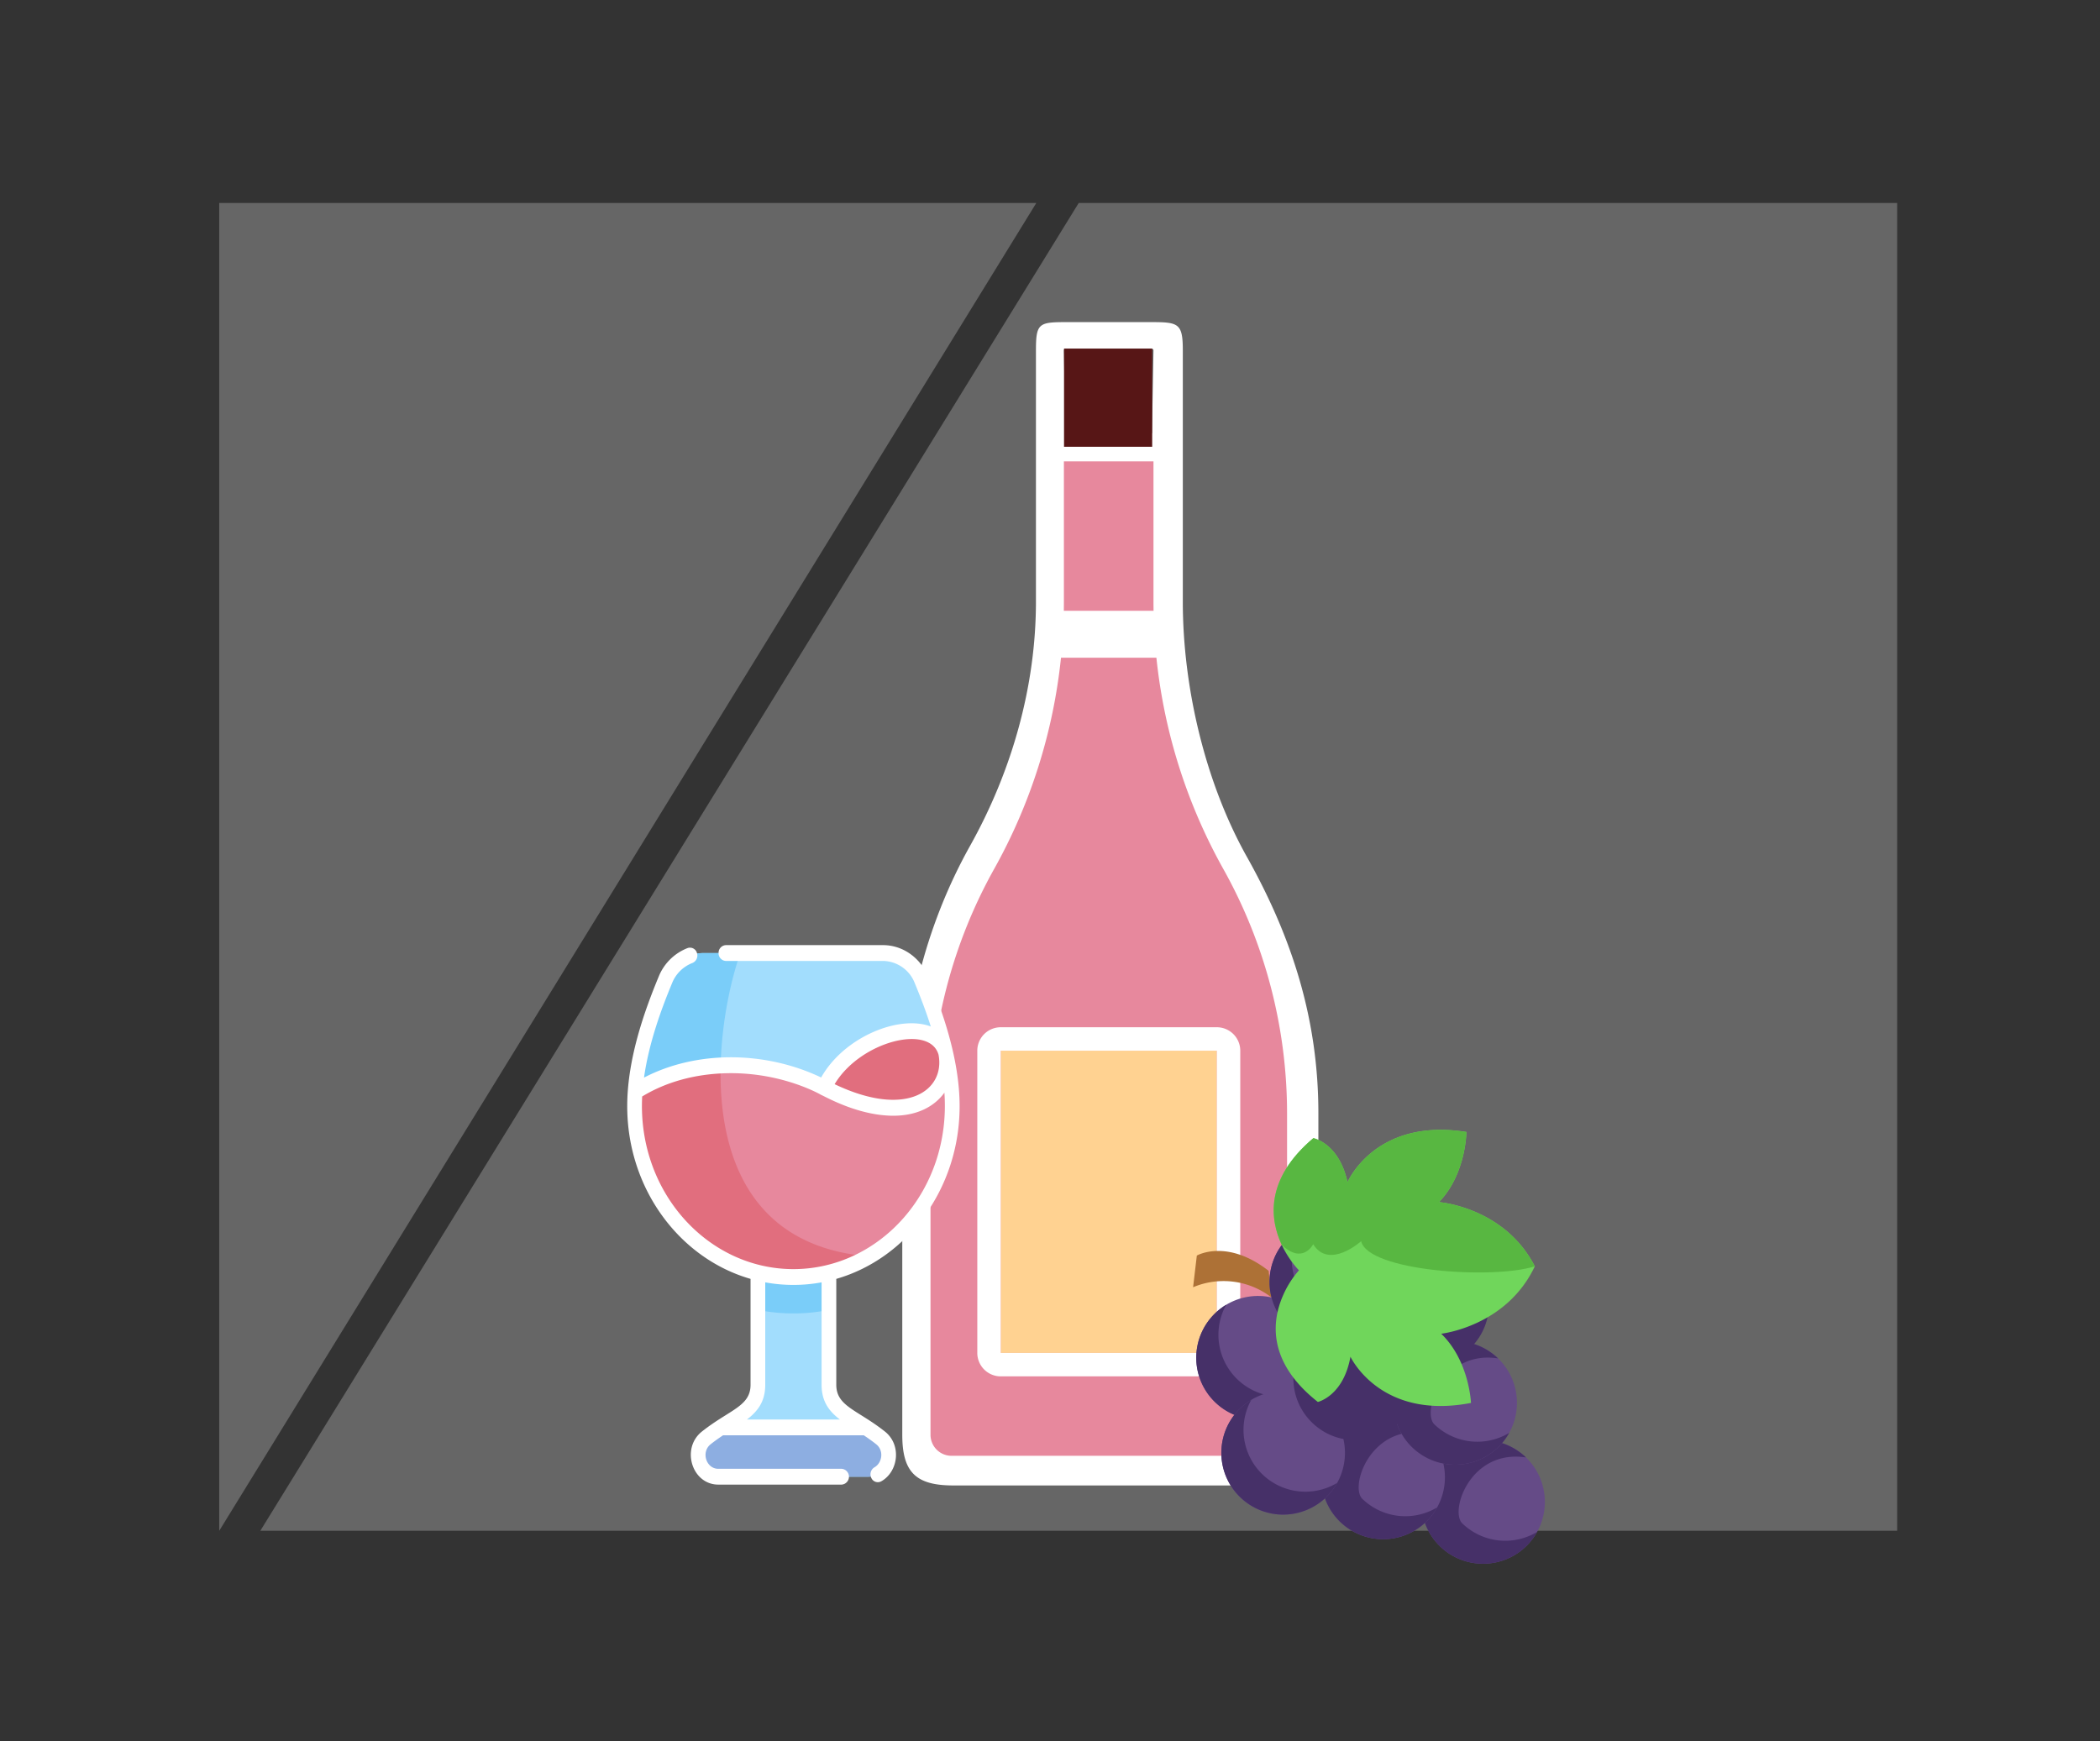 <svg xmlns="http://www.w3.org/2000/svg" width="1048" height="869" viewBox="0 0 1048 869">
  <rect x="0" y="0" width="1048" height="869" fill="#333333" stroke="none"/>
  <g id="wine" transform="translate(-345 -30.801)">
    <rect id="Rectangle_2" data-name="Rectangle 2" width="1048" height="869" transform="translate(345 30.801)" fill="none"/>
    <path id="bg-wine-right" d="M-2396.746-510.9h-407.772V151.875Z" transform="translate(3258.924 643)" fill="#fff" opacity="0.25"/>
    <path id="bg-wine-left" d="M408.425,0H816.85V662.771H0Z" transform="translate(474.913 132.104)" fill="#fff" opacity="0.25"/>
    <g id="wine-bottle" transform="translate(795.282 191.583)">
      <path id="Path_10" data-name="Path 10" d="M117.44,57.969h27.239v81.654a261.408,261.408,0,0,0,33.335,127.733,261.428,261.428,0,0,1,33.33,127.733V555.568a22.185,22.185,0,0,1-22.187,22.187H32.186A22.185,22.185,0,0,1,10,555.568V395A261.427,261.427,0,0,1,43.252,267.411l.064-.11A261.423,261.423,0,0,0,76.564,139.71V57.969Zm0,0" transform="translate(-7.618 -0.182)" fill="#e7889d"/>
      <path id="Path_12" data-name="Path 12" d="M49.945,319.266H157.769V470.114H49.945Zm0,0" transform="translate(-0.803 44.397)" fill="#ffd291" style="mix-blend-mode: lighten;isolation: isolate"/>
      <path id="Path_13" data-name="Path 13" d="M183.706,415.5a11.709,11.709,0,1,0,8.277,3.43A11.8,11.8,0,0,0,183.706,415.5Zm0,0" transform="translate(20.02 60.815)" fill="#fff"/>
      <path id="Path_14" data-name="Path 14" d="M182.262,277.988c-20.829-37.194-31.946-84.684-31.946-127.314V25.236c0-13.32-2.069-14.09-15.393-14.09h-43.2c-13.325,0-14.7.77-14.7,14.09v125.35c0,42.572-12.1,84.806-32.886,121.986h0C21.412,313.214,10.318,359.4,10.318,405.967V566.532c0,18.689,6.781,25.278,25.469,25.278H191.858c18.689,0,26.109-6.589,26.109-25.278V540.723c0-6.466,2.544-11.706-3.922-11.706a11.705,11.705,0,0,0-11.706,11.706v25.808a10.491,10.491,0,0,1-10.481,10.481H34.886a10.491,10.491,0,0,1-10.481-10.481V405.967a250.281,250.281,0,0,1,31.776-121.9l.05-.091A273.8,273.8,0,0,0,89.521,178.64h47.615A273.8,273.8,0,0,0,170.5,284.04a250.245,250.245,0,0,1,31.84,122.012v44.177a11.705,11.705,0,0,0,11.706,11.706c6.466,0,3.922-5.24,3.922-11.706V406.053c0-46.628-12.919-87.387-35.7-128.065ZM90.97,25.235a.754.754,0,0,1,.754-.75h43.2a.754.754,0,0,1,.755.75l-.755,41.346h-43.2Zm-.037,129.992q.034-2.277.037-4.554V80.637h44.707v69.948q0,2.318.041,4.641Zm0,0Z" transform="translate(-10.318 -11.145)" fill="#fff"/>
      <path id="Path_15" data-name="Path 15" d="M51.651,309.266a11.708,11.708,0,0,0-11.706,11.706V471.82a11.708,11.708,0,0,0,11.706,11.706H159.475a11.708,11.708,0,0,0,11.706-11.706V320.972a11.708,11.708,0,0,0-11.706-11.706ZM159.475,471.82H51.651V320.972H159.475Zm0,3.707" transform="translate(-2.509 42.691)" fill="#fff"/>
      <rect id="Rectangle_1" data-name="Rectangle 1" width="44" height="49" transform="translate(80.718 13.218)" fill="#571616"/>
    </g>
    <g id="wine-glass" transform="translate(658.014 502.552)">
      <path id="Path_1" data-name="Path 1" d="M243.795,359.977c9.61,0,13.753-13.233,6.018-19.368-13.757-10.91-25.764-13.013-25.764-26.516V199.648H188.595V314.093c0,13.5-12.007,15.606-25.764,26.516-7.735,6.134-3.592,19.368,6.018,19.368Z" transform="translate(-123.383 -94.648)" fill="#a2ddfd"/>
      <path id="Path_2" data-name="Path 2" d="M162.831,462.943c-7.735,6.134-3.592,19.368,6.018,19.368h74.946c9.61,0,13.753-13.233,6.018-19.368-2.529-2.006-5-3.713-7.346-5.249H170.176C167.829,459.23,165.36,460.937,162.831,462.943Z" transform="translate(-123.383 -216.982)" fill="#8daee1"/>
      <path id="Path_3" data-name="Path 3" d="M219.744,199.648v77.067a89.715,89.715,0,0,0,35.453,0V199.648Z" transform="translate(-154.532 -94.648)" fill="#7acdf9"/>
      <path id="Path_4" data-name="Path 4" d="M217.88,7.5c8.266,0,15.765,5.221,19.129,13.342,6.5,15.687,15.4,39.736,15.4,63.1,0,47.093-35.491,85.27-79.272,85.27s-79.272-38.177-79.272-85.27c0-23.367,8.9-47.416,15.4-63.1C112.631,12.721,120.13,7.5,128.4,7.5Z" transform="translate(-90.199 -3.556)" fill="#a2ddfd"/>
      <path id="Path_5" data-name="Path 5" d="M210.93,158.92C119.13,151.464,133.019,46.3,146.654,7.5H128.4c-8.266,0-15.765,5.221-19.129,13.342-6.5,15.687-15.4,39.736-15.4,63.1,0,47.093,35.491,85.27,79.272,85.27a74.578,74.578,0,0,0,37.792-10.3Z" transform="translate(-90.2 -3.556)" fill="#7acdf9"/>
      <path id="Path_6" data-name="Path 6" d="M348.1,92.438c3.989,19.984-17.018,40.124-60.562,17.46C299.51,83.258,342.378,71.362,348.1,92.438Z" transform="translate(-189.181 -38.705)" fill="#e16e7e"/>
      <path id="Path_7" data-name="Path 7" d="M249.127,102.221c3.964,19.975-17.043,40.086-60.567,17.432-30.418-15.832-68.64-14.688-94.42,1.985-.176,2.4-.274,4.812-.274,7.212,0,47.093,35.491,85.27,79.272,85.27s79.272-38.177,79.272-85.27A120.448,120.448,0,0,0,249.127,102.221Z" transform="translate(-90.199 -48.461)" fill="#e7889d"/>
      <path id="Path_8" data-name="Path 8" d="M210.93,209.543c-60.579-4.92-75.133-52.39-74.107-95.26-15.579.8-30.516,5.205-42.682,13.073-.176,2.4-.274,4.812-.274,7.212,0,47.093,35.491,85.27,79.272,85.27a74.572,74.572,0,0,0,37.792-10.295Z" transform="translate(-90.2 -54.179)" fill="#e16e7e"/>
      <path id="Path_9" data-name="Path 9" d="M252.243,80.39c0-23.991-8.97-48.42-15.718-64.709C232.58,6.155,223.757,0,214.048,0H135.624a3.813,3.813,0,0,0-3.667,3.944,3.813,3.813,0,0,0,3.667,3.944h78.424a17.275,17.275,0,0,1,15.779,11c2.569,6.2,5.473,13.627,8.042,21.729-15.78-5.993-43.316,5.2-54.719,25.445-28.4-13.519-62.614-13.387-88.4.063,2.488-17.739,8.922-34.9,14.031-47.236a17.864,17.864,0,0,1,10.113-9.978A4.025,4.025,0,0,0,121.158,3.9a3.609,3.609,0,0,0-4.665-2.435,25.455,25.455,0,0,0-14.41,14.221C95.336,31.97,86.366,56.4,86.366,80.39c0,41.238,26.148,76.025,61.544,86.2v52.855c0,10.824-10.479,12.4-24.273,23.342-10.566,8.381-4.976,26.487,8.194,26.487h61.53a3.955,3.955,0,0,0,0-7.889h-61.53c-6.087,0-8.719-8.381-3.842-12.249,2.108-1.671,4.2-3.14,6.209-4.479h70.213c2.011,1.338,4.1,2.807,6.209,4.479,4.025,3.192,2.915,9.387-.871,11.5a4.094,4.094,0,0,0-1.564,5.319,3.545,3.545,0,0,0,4.944,1.682c8.5-4.752,10.334-18.119,1.843-24.853C201.247,231.9,190.7,230.241,190.7,219.444V166.589C226.1,156.415,252.243,121.628,252.243,80.39ZM241.724,54.683c3.382,17.463-15.511,32.086-51.857,14.724,12.72-21.309,47.4-30.207,51.857-14.724Zm-49.24,182.085H146.125c5.325-4.081,9.12-8.929,9.12-17.323V168.316a77.358,77.358,0,0,0,28.12,0v51.129C183.365,227.839,187.159,232.687,192.485,236.768ZM169.3,161.715c-42.842,0-77.953-38.661-75.471-86.171,11.873-7.224,26.352-11.235,42.024-11.6,27.835-.663,47.322,10.823,47.273,10.805,2.2.893,18.5,10.408,36.045,10.407,12.449,0,20.8-5.005,25.484-11.509C248.132,122.314,212.522,161.715,169.3,161.715Z" transform="translate(-86.366 0)" fill="#fff"/>
    </g>
    <g id="grape" transform="matrix(0.695, -0.719, 0.719, 0.695, 887.753, 709.144)">
      <g id="Group_9" data-name="Group 9" transform="translate(3.312 3.31)">
        <path id="Path_16" data-name="Path 16" d="M32.091,31.068C29.265,4.711,12.659,0,12.659,0L0,9.645A39.1,39.1,0,0,1,23.526,41.289" transform="translate(59.05)" fill="#ad7136"/>
        <g id="Group_1" data-name="Group 1" transform="translate(25.417 26.568)">
          <circle id="Ellipse_1" data-name="Ellipse 1" cx="30.854" cy="30.854" r="30.854" transform="translate(0 0.003)" fill="#654b87"/>
          <path id="Path_17" data-name="Path 17" d="M38.825,60.67a30.855,30.855,0,1,1,0-59.63,30.865,30.865,0,0,0,0,59.63Z" fill="#463068"/>
          <circle id="Ellipse_2" data-name="Ellipse 2" cx="30.854" cy="30.854" r="30.854" transform="translate(52.609 0.003)" fill="#654b87"/>
          <path id="Path_18" data-name="Path 18" d="M38.825,60.67a30.855,30.855,0,1,1,0-59.63,30.865,30.865,0,0,0,0,59.63Z" transform="translate(52.609)" fill="#463068"/>
        </g>
        <g id="Group_2" data-name="Group 2" transform="translate(51.721 157.304)">
          <circle id="Ellipse_3" data-name="Ellipse 3" cx="30.854" cy="30.854" r="30.854" transform="translate(0.003 0)" fill="#654b87"/>
          <path id="Path_19" data-name="Path 19" d="M15.94,30.853A30.865,30.865,0,0,0,38.825,60.666a.213.213,0,0,0-.049.016A30.859,30.859,0,1,1,61.71,30.853C45.533,7.924,15.94,21.935,15.94,30.853Z" fill="#463068"/>
        </g>
        <g id="Group_3" data-name="Group 3" transform="translate(25.861 112.928)">
          <path id="Path_20" data-name="Path 20" d="M61.709,30.853A30.855,30.855,0,1,1,30.857,0,30.868,30.868,0,0,1,61.709,30.853Z" transform="translate(0)" fill="#654b87"/>
          <path id="Path_21" data-name="Path 21" d="M15.94,30.853A30.865,30.865,0,0,0,38.825,60.666a.212.212,0,0,0-.049.016A30.859,30.859,0,1,1,61.71,30.853C45.533,7.923,15.94,21.935,15.94,30.853Z" fill="#463068"/>
        </g>
        <g id="Group_4" data-name="Group 4" transform="translate(77.582 112.928)">
          <circle id="Ellipse_4" data-name="Ellipse 4" cx="30.854" cy="30.854" r="30.854" transform="translate(0.003 0)" fill="#654b87"/>
          <path id="Path_22" data-name="Path 22" d="M15.941,30.853A30.865,30.865,0,0,0,38.825,60.666a.212.212,0,0,0-.049.016A30.859,30.859,0,1,1,61.71,30.853C45.533,7.923,15.941,21.935,15.941,30.853Z" fill="#463068"/>
        </g>
        <g id="Group_5" data-name="Group 5" transform="translate(0 68.549)">
          <circle id="Ellipse_5" data-name="Ellipse 5" cx="30.854" cy="30.854" r="30.854" transform="translate(0 0.003)" fill="#654b87"/>
          <path id="Path_23" data-name="Path 23" d="M38.825,60.67a30.855,30.855,0,1,1,0-59.63,30.865,30.865,0,0,0,0,59.63Z" fill="#463068"/>
        </g>
        <g id="Group_6" data-name="Group 6" transform="translate(51.724 68.552)">
          <circle id="Ellipse_6" data-name="Ellipse 6" cx="30.854" cy="30.854" r="30.854" fill="#463068"/>
        </g>
        <g id="Group_7" data-name="Group 7" transform="translate(103.447 68.552)">
          <circle id="Ellipse_7" data-name="Ellipse 7" cx="30.854" cy="30.854" r="30.854" fill="#463068"/>
        </g>
        <g id="Group_8" data-name="Group 8" transform="translate(60.734 0.659)">
          <path id="Path_24" data-name="Path 24" d="M114.15,67.689s20.912,25.125,10.191,56.656c-31.527,10.721-56.652-10.2-56.652-10.2,0,19.552-14.505,34.684-14.505,34.684C15.347,122.35,27.962,89.555,27.962,89.555,11.355,100.7.418,93.547.418,93.547-2.8,61.742,13.192,49.223,26.063,44.3A48.194,48.194,0,0,1,41.1,41.1S41.628-4.832,93.547.418c0,0,7.149,10.937-3.992,27.544,0,0,32.794-12.615,59.279,25.226C148.834,53.189,133.7,67.689,114.15,67.689Z" fill="#70d65b"/>
          <path id="Path_25" data-name="Path 25" d="M80.046,124.341c10.721-31.527-10.2-56.652-10.2-56.652,19.552,0,34.684-14.505,34.684-14.505C78.05,15.347,45.255,27.962,45.255,27.962,56.4,11.355,49.247.418,49.247.418,17.442-2.8,4.923,13.192,0,26.063c0,14.514,11.1,11.1,11.1,11.1C7.453,51.846,28.829,53.308,28.829,53.308,20.471,66.294,60.78,113.978,80.046,124.341Z" transform="translate(44.297 0.003)" fill="#58b741"/>
        </g>
      </g>
      <path id="Path_26" data-name="Path 26" d="M215.593,55.257c-6.762-9.66-14.55-17.008-23.146-21.84a3.312,3.312,0,0,0-3.245,5.774,63.112,63.112,0,0,1,19.2,17.435c-4.666,3.721-16.316,11.723-30.208,11.723a3.312,3.312,0,0,0-2.545,5.43c.194.233,18.926,23.2,10.108,51.906-11.767,3.624-23.912,3.135-36.125-1.46a60.79,60.79,0,0,1-15.78-8.649,3.312,3.312,0,0,0-5.43,2.545c0,13.837-8.01,25.526-11.729,30.205-13.289-9.988-21-21.821-22.938-35.211a40.776,40.776,0,0,1,1.34-18.4,3.312,3.312,0,0,0-4.936-3.939c-11.41,7.655-19.52,5.8-22.565,4.6-1.157-14.6,1.908-26.107,9.121-34.21,9.23-10.37,22.871-12.334,27.14-12.7l3.822,3.822c-6.694,2.706-17.925,8.971-23.948,21.97a3.312,3.312,0,1,0,6.009,2.785c5.992-12.931,18.56-18.089,23.114-19.58l7.273,7.273c-3.908,5.393-11.725,19.121-7.824,38.658a3.312,3.312,0,0,0,6.5-1.3c-3.228-16.166,2.691-27.644,6.076-32.614l25.732,25.732a3.312,3.312,0,0,0,4.683-4.683L129.573,64.815a42.852,42.852,0,0,1,32.6-6.091,3.311,3.311,0,1,0,1.3-6.495c-19.537-3.9-33.266,3.915-38.658,7.824l-7.273-7.273c1.492-4.556,6.652-17.122,19.58-23.114a3.312,3.312,0,1,0-2.785-6.009c-13,6.024-19.264,17.254-21.97,23.949l-3.826-3.826c.351-4.255,2.271-17.815,12.654-27.093,8.1-7.241,19.618-10.32,34.244-9.165a16.807,16.807,0,0,1,1.039,4.684c.317,3.862-.4,10.1-5.622,17.882a3.314,3.314,0,0,0,3.929,4.94,41.925,41.925,0,0,1,22.717-.5,3.312,3.312,0,0,0,1.587-6.43,50.764,50.764,0,0,0-18.957-1.045c6.548-14.5.532-24.018.234-24.472A3.313,3.313,0,0,0,157.924,1.1C140.5-.667,126.659,2.917,116.778,11.747a43.106,43.106,0,0,0-10.856,15.406,34.038,34.038,0,0,0-8.728,2.873C92.986,5.252,76.654.332,75.925.126a3.312,3.312,0,0,0-2.911.552L60.355,10.322a3.316,3.316,0,0,0,.866,5.743A35.406,35.406,0,0,1,78.868,32.5,34.18,34.18,0,0,0,26.541,69.422a34.157,34.157,0,0,0,1.08,66.824,34.231,34.231,0,0,0,4.231,30.177,3.312,3.312,0,0,0,5.459-3.751,27.543,27.543,0,0,1-2.86-25.794,34.048,34.048,0,0,0,25.582-11.84,34.354,34.354,0,0,0,19.311,11.205,34.223,34.223,0,0,0,2.6,27.541,27.475,27.475,0,0,1-21.91,10.853c-.539,0-1.08-.017-1.656-.051a27.527,27.527,0,0,1-12.563-3.9,3.312,3.312,0,1,0-3.424,5.669,34.15,34.15,0,0,0,11.1,4.266,34.167,34.167,0,1,0,64.815,0,34.191,34.191,0,0,0,25.862-44.378,34.068,34.068,0,0,0,10.013-3.644,61.04,61.04,0,0,0,35.282-1.153,3.312,3.312,0,0,0,2.07-2.07,61.912,61.912,0,0,0-1.116-42.394,72.155,72.155,0,0,0-6.156-12.431c17.584-2.409,30.329-14.441,30.92-15.007A3.312,3.312,0,0,0,215.593,55.257Zm-80.964,68.92a72.015,72.015,0,0,0,9.991,5.175,27.553,27.553,0,0,1-11.153.594A48.588,48.588,0,0,0,134.629,124.177Zm-32.578-82.2a53.768,53.768,0,0,0-12.4,2.914A27.523,27.523,0,0,1,103.4,34.629,53.4,53.4,0,0,0,102.051,41.976ZM68.6,12.367,75.54,7.078c3.7,1.767,13.245,8.09,15.516,26.8a34.184,34.184,0,0,0-3.361,3.03A41.978,41.978,0,0,0,68.6,12.367ZM32.041,60.735A27.546,27.546,0,0,1,82,44.726a34.154,34.154,0,0,0-2.2,5.1,41.088,41.088,0,0,0-7.983,6.88,43.292,43.292,0,0,0-10.2,21.978q-.823.83-1.586,1.715A34.053,34.053,0,0,0,34.168,68.552c-.332,0-.661.016-.992.025A27.492,27.492,0,0,1,32.041,60.735Zm2.127,69.522c-.539,0-1.08-.017-1.656-.051A27.54,27.54,0,1,1,56.076,86.029a34.187,34.187,0,0,0-.879,31.705c.269.557.563,1.116.876,1.673A27.461,27.461,0,0,1,34.168,130.258Zm28.63-12.53a25.267,25.267,0,0,1-1.647-2.9,27.185,27.185,0,0,1-2.8-12.115,27.472,27.472,0,0,1,2.41-11.273q.079,3.117.411,6.4a3.311,3.311,0,0,0,1.482,2.438c.454.3,9.975,6.314,24.475-.236a50.581,50.581,0,0,0,.022,13.631,52.048,52.048,0,0,0,4.9,15.884,27.582,27.582,0,0,1-6.16.691c-.513,0-1.057-.017-1.659-.052A27.633,27.633,0,0,1,62.8,117.728ZM85.891,219.011A27.575,27.575,0,0,1,58.346,191.47a27.26,27.26,0,0,1,1.966-10.215A34.062,34.062,0,0,0,85.89,169.421a34.048,34.048,0,0,0,25.576,11.834,27.259,27.259,0,0,1,1.966,10.215A27.572,27.572,0,0,1,85.891,219.011Zm25.862-44.375a27.477,27.477,0,0,1-23.026-12.423c-.02-.033-.041-.066-.062-.1a27.536,27.536,0,0,1-2.49-25.239,34.011,34.011,0,0,0,9.265-1.352,73.342,73.342,0,0,0,19.892,20,3.311,3.311,0,0,0,4.29-.422,63.634,63.634,0,0,0,11.74-18.791,34.376,34.376,0,0,0,5.966.57,27.257,27.257,0,0,1,1.966,10.215A27.573,27.573,0,0,1,111.753,174.636Z" transform="translate(0 0)" fill="none"/>
    </g>
  </g>
</svg>

